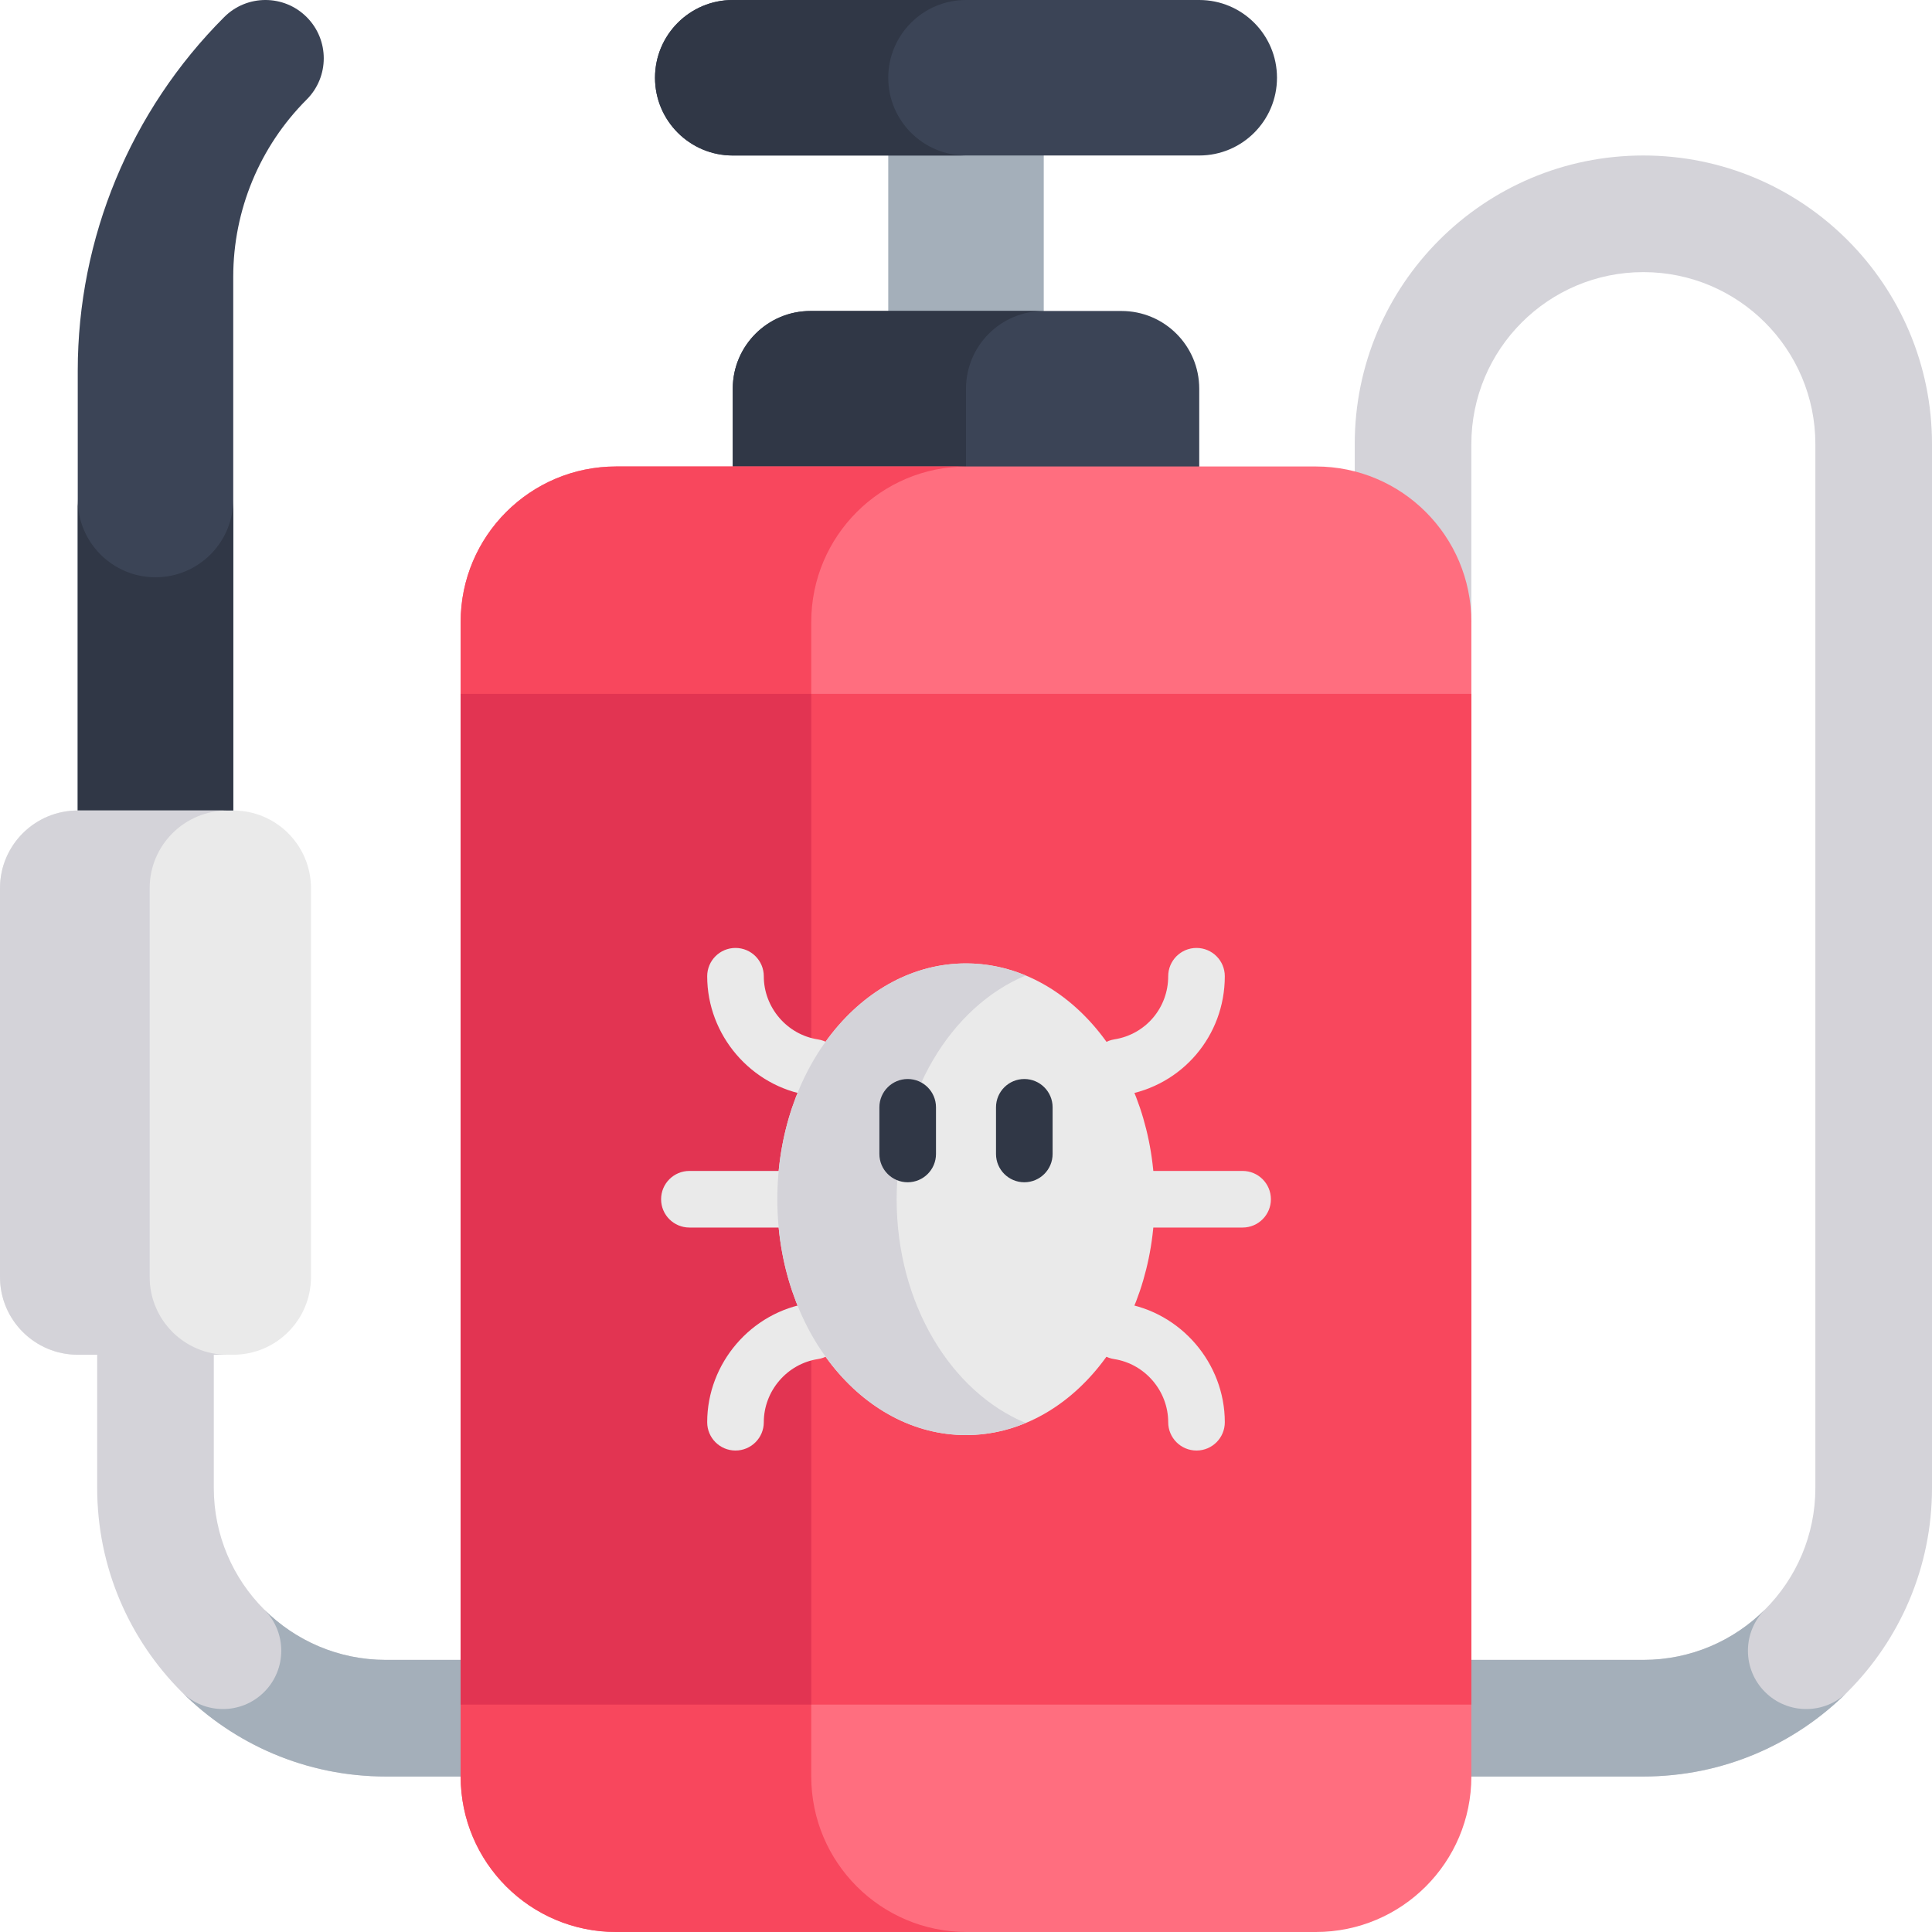 <svg id="Capa_1" enable-background="new 0 0 512 512" height="512" viewBox="0 0 512 512" width="512" xmlns="http://www.w3.org/2000/svg"><g><g><path d="m359.018 117.698v47.131h30.905v-47.131c0-25.176 20.409-45.585 45.585-45.585 25.176 0 45.585 20.409 45.585 45.585v276.604c0 25.176-20.409 45.585-45.585 45.585h-333.263c-25.176 0-45.585-20.409-45.585-45.585v-97.807h-30.905v97.807c0 42.245 34.246 76.491 76.491 76.491h333.264c42.245 0 76.491-34.246 76.491-76.491v-276.604c0-42.245-34.246-76.491-76.491-76.491-42.246 0-76.492 34.246-76.492 76.491z" fill="#d4d3d9"/></g><g><path d="m70.012 448.389c-6.035 6.035-15.819 6.035-21.853 0 13.842 13.842 32.965 22.404 54.087 22.404h333.264c21.122 0 40.245-8.561 54.087-22.404-6.035 6.035-15.819 6.035-21.853 0-6.035-6.035-6.035-15.819 0-21.853-8.249 8.249-19.646 13.352-32.234 13.352h-333.265c-12.588 0-23.984-5.102-32.234-13.352 6.035 6.034 6.035 15.818.001 21.853z" fill="#a4afba"/></g><g><path d="m214.799 41.213h82.403v41.207h-82.403z" fill="#a4afba" transform="matrix(0 1 -1 0 317.817 -194.183)"/></g><g><path d="m297.207 82.414h-82.415c-11.379 0-20.604 9.225-20.604 20.604v87.414h123.622v-87.414c.001-11.379-9.224-20.604-20.603-20.604z" fill="#3b4456"/></g><g><path d="m276.604 82.414h-61.811c-11.379 0-20.604 9.225-20.604 20.604v87.414h61.811v-87.414c0-11.379 9.225-20.604 20.604-20.604z" fill="#303746"/></g><g><path d="m317.811 41.207h-123.622c-11.379 0-20.604-9.225-20.604-20.604.001-11.378 9.225-20.603 20.604-20.603h123.622c11.379 0 20.604 9.225 20.604 20.604-.001 11.379-9.225 20.603-20.604 20.603z" fill="#3b4456"/></g><g><path d="m235.396 20.604c0-11.379 9.225-20.604 20.604-20.604h-61.811c-11.379 0-20.604 9.225-20.604 20.604s9.225 20.604 20.604 20.604h61.811c-11.379-.001-20.604-9.225-20.604-20.604z" fill="#303746"/></g><g><path d="m348.716 512h-185.432c-22.758 0-41.207-18.449-41.207-41.207v-305.964c0-22.758 18.449-41.207 41.207-41.207h185.433c22.758 0 41.207 18.449 41.207 41.207v305.964c0 22.758-18.45 41.207-41.208 41.207z" fill="#ff6e7f"/></g><g><path d="m214.99 470.793v-305.964c0-22.758 18.449-41.207 41.207-41.207h-92.914c-22.758 0-41.207 18.449-41.207 41.207v305.964c0 22.758 18.449 41.207 41.207 41.207h92.914c-22.758 0-41.207-18.449-41.207-41.207z" fill="#f8475d"/></g><g><path d="m122.076 183.887h267.847v267.847h-267.847z" fill="#f8475d"/></g><g><path d="m122.076 183.887h92.914v267.847h-92.914z" fill="#e23452"/></g><g><path d="m61.811 73.363v182.637h-41.207v-157.767c0-35.147 13.962-68.854 38.815-93.707 6.035-6.035 15.819-6.035 21.853 0 6.035 6.035 6.035 15.819 0 21.853-12.461 12.461-19.461 29.362-19.461 46.984z" fill="#3b4456"/></g><g><path d="m41.207 152.982c-11.379 0-20.604-9.225-20.604-20.604v123.622h41.207v-123.622c.001 11.379-9.224 20.604-20.603 20.604z" fill="#303746"/></g><g><path d="m61.811 214.793h-41.207c-11.379 0-20.604 9.224-20.604 20.603v103.018c0 11.379 9.225 20.604 20.604 20.604h41.207c11.379 0 20.604-9.225 20.604-20.604v-103.018c-.001-11.379-9.225-20.603-20.604-20.603z" fill="#eaeaea"/></g><g><path d="m39.662 338.414v-103.018c0-11.379 9.225-20.604 20.604-20.604h-39.662c-11.379.001-20.604 9.225-20.604 20.604v103.018c0 11.379 9.225 20.604 20.604 20.604h39.662c-11.379 0-20.604-9.224-20.604-20.604z" fill="#d4d3d9"/></g><g><g><path d="m206.749 325.311h-24.052c-4.142 0-7.5-3.357-7.5-7.5s3.358-7.5 7.5-7.5h24.052c4.142 0 7.5 3.357 7.5 7.5s-3.358 7.5-7.5 7.5z" fill="#eaeaea"/></g><g><path d="m329.303 325.311h-23.854c-4.142 0-7.5-3.357-7.5-7.5s3.358-7.5 7.5-7.5h23.854c4.142 0 7.5 3.357 7.5 7.5s-3.358 7.5-7.5 7.5z" fill="#eaeaea"/></g><g><path d="m296.503 290.347c-3.624 0-6.812-2.633-7.398-6.325-.649-4.091 2.141-7.934 6.231-8.583 8.257-1.311 14.25-8.344 14.25-16.725 0-4.143 3.358-7.5 7.5-7.5s7.5 3.357 7.5 7.5c0 15.802-11.313 29.065-26.898 31.539-.398.063-.794.094-1.185.094z" fill="#eaeaea"/></g><g><path d="m215.626 290.366c-.377 0-.76-.028-1.145-.088-15.431-2.363-27.067-15.934-27.067-31.564 0-4.143 3.358-7.5 7.5-7.5s7.5 3.357 7.5 7.5c0 8.29 6.164 15.485 14.338 16.738 4.094.627 6.905 4.454 6.278 8.549-.568 3.709-3.763 6.365-7.404 6.365z" fill="#eaeaea"/></g><g><path d="m194.914 384.407c-4.142 0-7.5-3.357-7.5-7.5 0-15.637 11.642-29.207 27.081-31.566 4.093-.627 7.921 2.187 8.547 6.281s-2.187 7.921-6.281 8.547c-8.179 1.249-14.346 8.445-14.346 16.738-.001 4.143-3.359 7.5-7.501 7.5z" fill="#eaeaea"/></g><g><path d="m317.086 384.407c-4.142 0-7.5-3.357-7.5-7.5 0-8.29-6.165-15.485-14.34-16.738-4.094-.627-6.905-4.454-6.278-8.549.627-4.094 4.459-6.903 8.549-6.277 15.432 2.363 27.069 15.934 27.069 31.564 0 4.143-3.357 7.5-7.5 7.5z" fill="#eaeaea"/></g></g><g><ellipse cx="256" cy="317.811" fill="#eaeaea" rx="50" ry="62.5"/></g><g><path d="m237.621 317.811c0-27.608 14.327-51.019 34.19-59.292-4.971-2.07-10.283-3.208-15.81-3.208-27.614 0-50 27.982-50 62.5s22.386 62.5 50 62.5c5.528 0 10.839-1.138 15.81-3.208-19.863-8.273-34.19-31.684-34.19-59.292z" fill="#d4d3d9"/></g><g><g><path d="m271.453 313.313c-4.142 0-7.5-3.357-7.5-7.5v-12.363c0-4.143 3.358-7.5 7.5-7.5s7.5 3.357 7.5 7.5v12.362c0 4.143-3.358 7.501-7.5 7.501z" fill="#303746"/></g><g><path d="m240.547 313.313c-4.142 0-7.5-3.357-7.5-7.5v-12.363c0-4.143 3.358-7.5 7.5-7.5s7.5 3.357 7.5 7.5v12.362c0 4.143-3.358 7.501-7.5 7.501z" fill="#303746"/></g></g></g></svg>